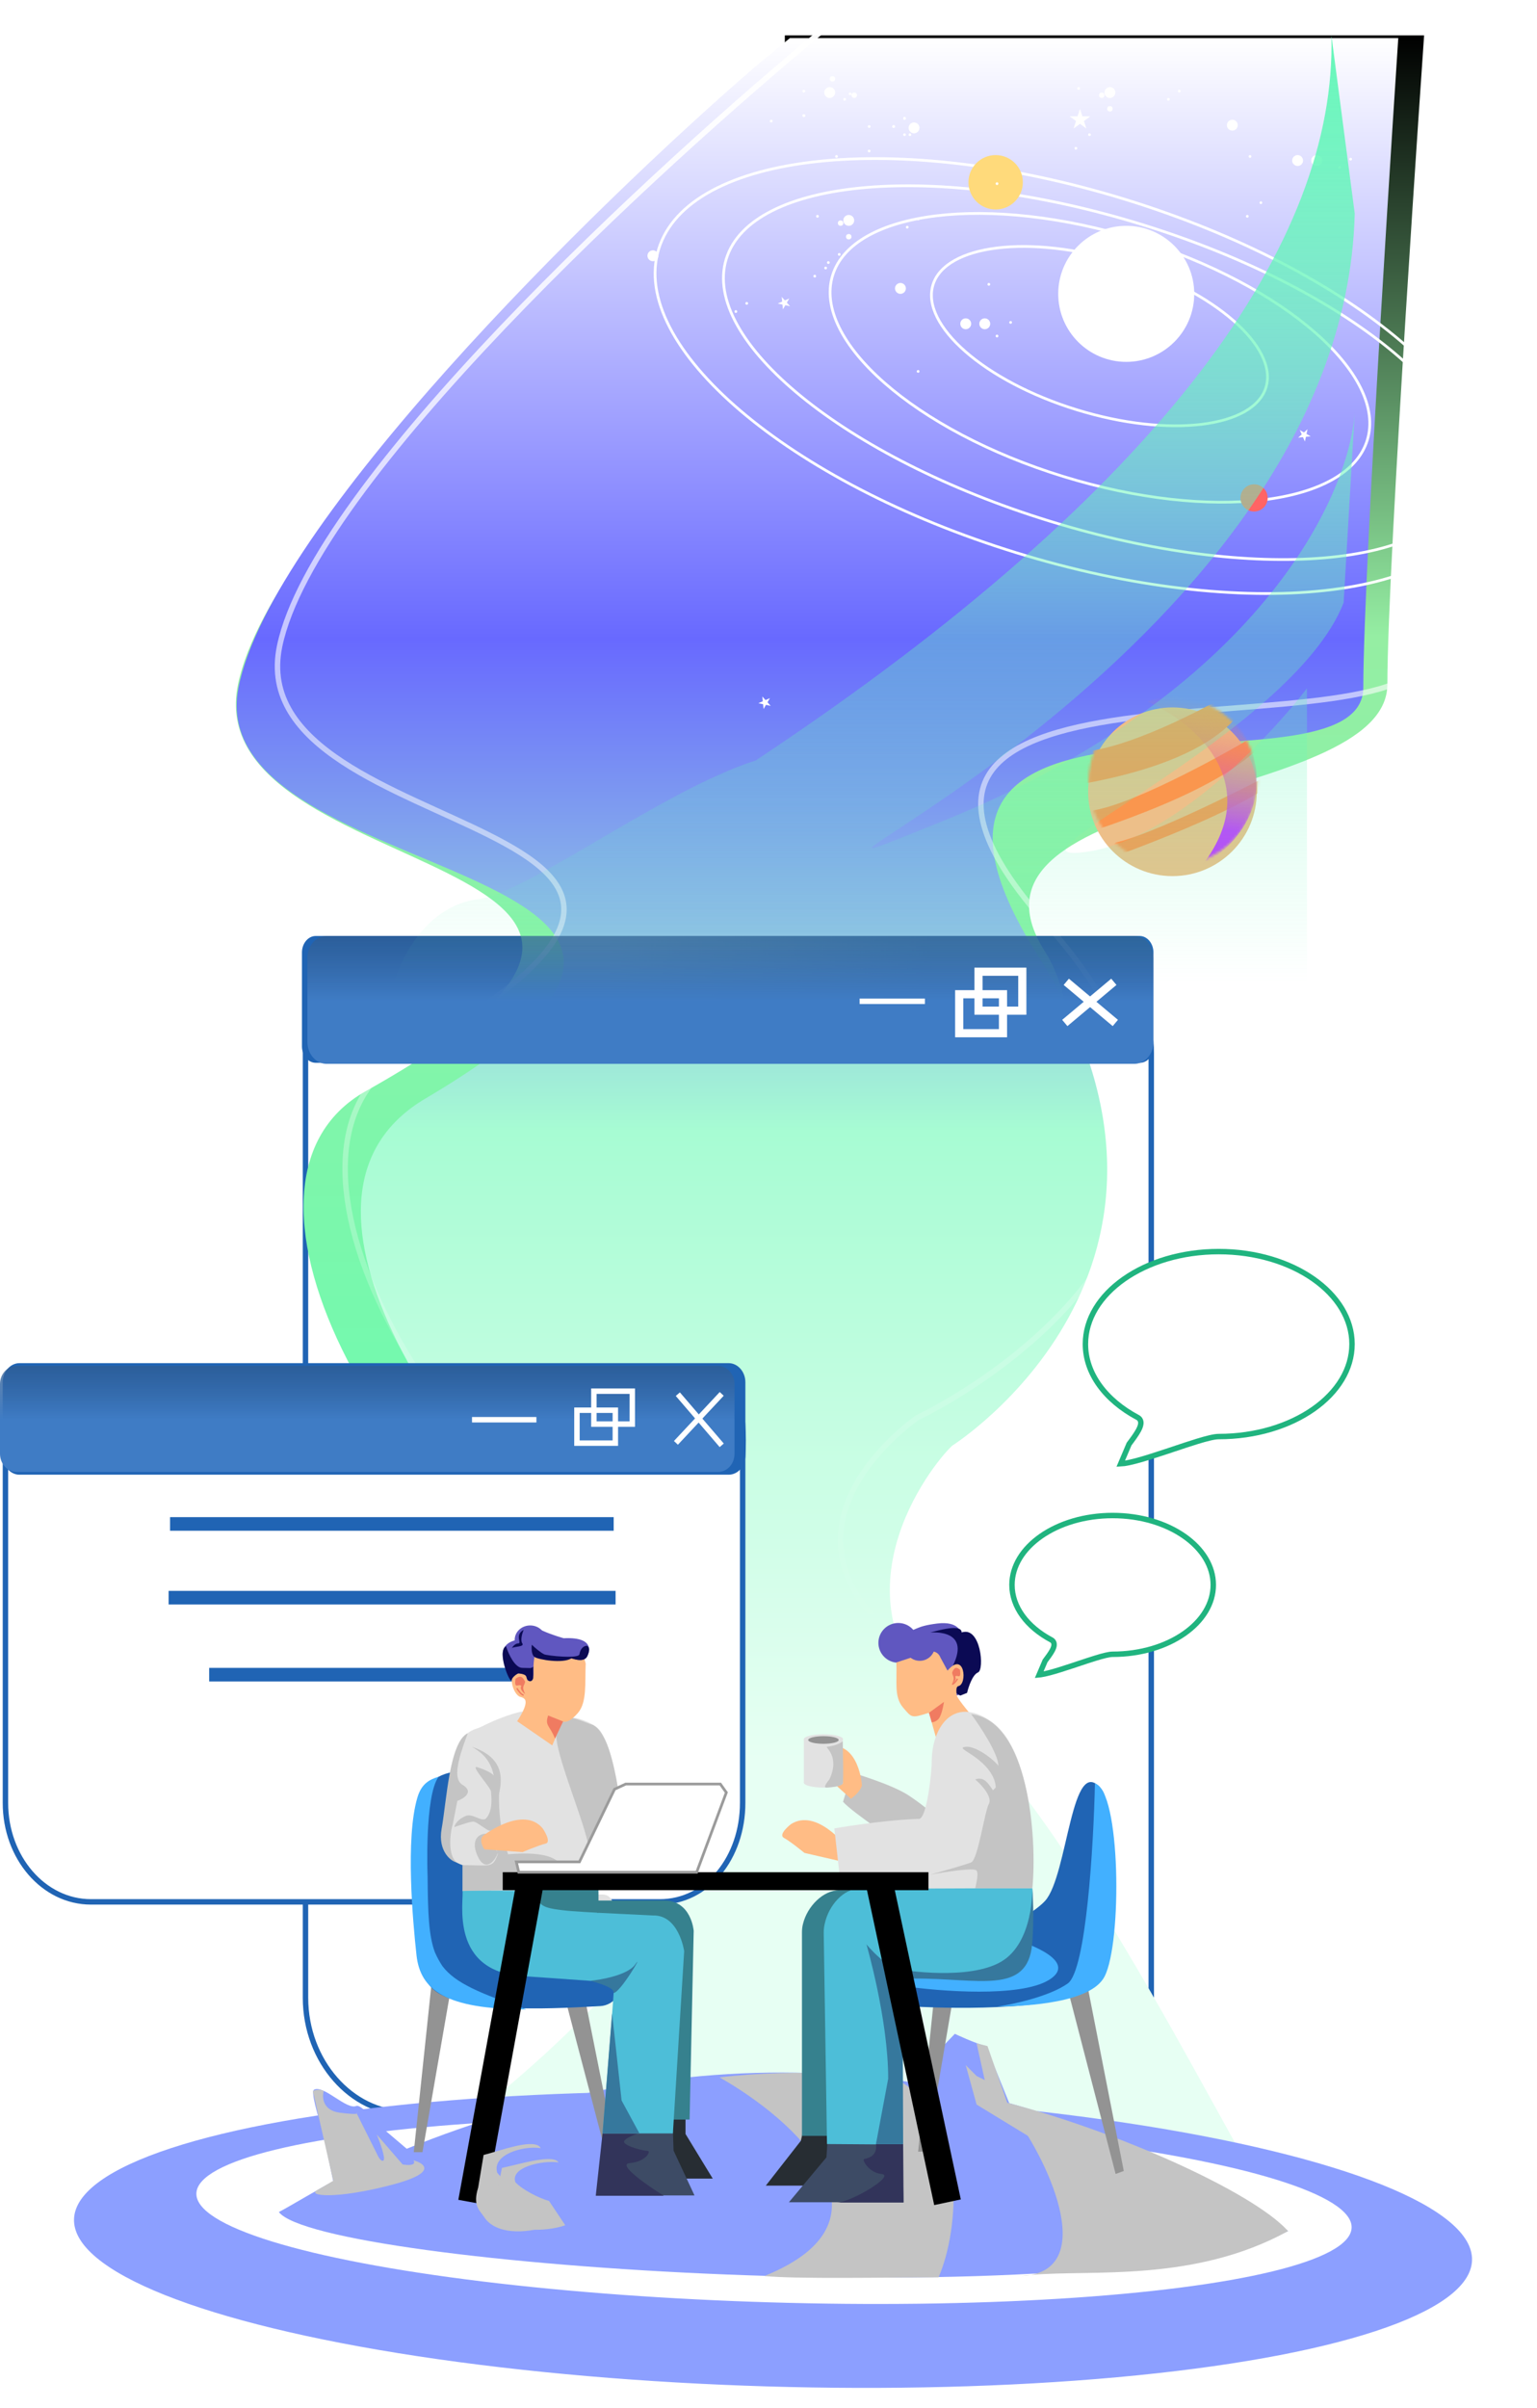 <svg width="565" height="885" viewBox="0 0 565 885" fill="none" xmlns="http://www.w3.org/2000/svg">
<g clip-path="url(#clip0)">
<path d="M387.3 776.6H149.1C129.3 776.6 112.3 757.668 112.3 734.239V385.029C112.3 361.6 129.3 347.668 149.1 347.668H387.4C407.2 347.668 423.2 363.6 423.2 387.029V734.239C423.1 757.549 407.1 776.6 387.3 776.6Z" fill="white" stroke="#2064B4" stroke-width="2" stroke-miterlimit="10"/>
<path d="M394.9 358.436L413.3 380.681" stroke="white" stroke-width="4" stroke-miterlimit="10"/>
<path d="M413.3 358.317L394.1 379.734" stroke="white" stroke-width="4" stroke-miterlimit="10"/>
<path d="M308.6 369.558H335.6" stroke="white" stroke-width="4" stroke-miterlimit="10"/>
<path d="M419.019 390.62H116.077C113.29 390.62 111 387.899 111 384.586V350.035C111 346.722 113.29 344 116.077 344H418.92C421.707 344 423.997 346.722 423.997 350.035V384.468C424.096 387.899 421.807 390.62 419.019 390.62Z" fill="#2064B4"/>
<path d="M87.5 251.5C99.9 191.5 226.667 74.833 288.5 24V13H523.5C523.5 13 510 206.5 510 251.5C510 296.5 346 289.5 384 349.5C422 409.5 322 535 322 535C314 542 264 574.5 314 616C364 657.5 317.829 787.449 333.5 806H183.5C189.5 797.2 328.5 657 236 609C143.5 561 73.5 435.252 134.5 401C293 312 72 326.5 87.5 251.5Z" fill="url(#paint0_linear)"/>
<path d="M87.673 252.649C99.473 192.611 218.204 75.872 277.046 25.007L290.368 14H514C514 14 501.153 207.621 501.153 252.649C501.153 297.677 308.721 235.638 381.249 350.71C453.776 465.781 350.049 531.322 350.049 531.322C342.436 538.326 302.468 588.858 350.049 630.384C397.631 671.91 456.469 797.937 471.381 816.5L121.66 817C127.37 808.195 326.259 690.421 240.408 610.371C154.558 530.322 98.345 438.016 156.394 403.743C307.226 314.687 72.922 327.695 87.673 252.649Z" fill="url(#paint1_linear)"/>
<path d="M102.785 237.5C115.185 177.5 241.952 60.833 303.785 10V-1H538.785C538.785 -1 525.285 192.5 525.285 237.5C525.285 282.5 284.785 228 385 340C485.215 452 337.285 521 337.285 521C337.285 521 279.285 560.5 329.285 602C379.285 643.5 333.115 773.449 348.785 792H198.785C204.785 783.2 343.785 643 251.285 595C158.785 547 88.785 421.252 149.785 387C308.285 298 87.285 312.5 102.785 237.5Z" stroke="url(#paint2_linear)" stroke-width="2"/>
<g filter="url(#filter0_d)">
<circle cx="414" cy="104" r="25" fill="white"/>
</g>
<path d="M545.086 184.863C542.354 193.734 535.565 200.938 525.543 206.354C515.518 211.771 502.29 215.38 486.758 217.059C455.696 220.419 415.521 216.054 373.609 203.146C331.696 190.238 296.026 171.245 272.236 150.993C260.34 140.866 251.434 130.44 246.194 120.322C240.955 110.206 239.396 100.43 242.128 91.56C244.86 82.689 251.649 75.484 261.671 70.069C271.695 64.651 284.924 61.043 300.456 59.363C331.518 56.004 371.692 60.368 413.605 73.276C455.518 86.184 491.187 105.177 514.977 125.43C526.873 135.557 535.779 145.982 541.019 156.101C546.258 166.216 547.818 175.992 545.086 184.863Z" stroke="white"/>
<path d="M502.607 161.776C500.78 167.709 496.337 172.569 489.793 176.262C483.245 179.956 474.62 182.467 464.498 183.7C444.254 186.166 418.118 183.511 390.899 175.129C363.681 166.746 340.58 154.237 325.231 140.809C317.556 134.095 311.837 127.167 308.503 120.43C305.17 113.695 304.231 107.178 306.059 101.244C307.886 95.31 312.329 90.451 318.873 86.758C325.42 83.063 334.046 80.553 344.168 79.32C364.412 76.854 390.548 79.508 417.766 87.891C444.985 96.273 468.086 108.783 483.435 122.21C491.11 128.924 496.828 135.852 500.163 142.59C503.495 149.325 504.434 155.842 502.607 161.776Z" stroke="white"/>
<path d="M538.3 178.744C536.013 186.171 530.098 192.147 521.258 196.571C512.417 200.996 500.69 203.845 486.876 205.028C459.25 207.393 423.383 203.084 385.835 191.52C348.286 179.956 316.209 163.34 294.701 145.843C283.946 137.094 275.854 128.141 271.033 119.508C266.214 110.878 264.686 102.609 266.974 95.182C269.261 87.755 275.176 81.779 284.016 77.355C292.857 72.93 304.584 70.081 318.398 68.898C346.024 66.533 381.89 70.842 419.439 82.406C456.988 93.97 489.064 110.585 510.573 128.083C521.328 136.832 529.42 145.785 534.24 154.418C539.06 163.048 540.587 171.317 538.3 178.744Z" stroke="white"/>
<g filter="url(#filter1_f)">
<circle cx="366" cy="67" r="10" fill="#FFDA7B"/>
</g>
<path d="M465.367 142.388C464.244 146.037 461.509 149.038 457.45 151.328C453.389 153.62 448.027 155.183 441.721 155.951C429.108 157.488 412.81 155.835 395.828 150.605C378.847 145.375 364.443 137.573 354.88 129.207C350.098 125.023 346.544 120.715 344.476 116.535C342.409 112.359 341.837 108.339 342.96 104.69C344.084 101.042 346.819 98.04 350.877 95.75C354.939 93.459 360.3 91.896 366.607 91.127C379.22 89.591 395.518 91.244 412.499 96.474C429.481 101.704 443.885 109.506 453.448 117.872C458.23 122.055 461.783 126.364 463.852 130.544C465.918 134.72 466.491 138.74 465.367 142.388Z" stroke="white"/>
<path d="M280.227 255.981L281.404 257.299L283.022 256.587L282.132 258.114L283.31 259.432L281.582 259.058L280.692 260.585L280.514 258.827L278.787 258.452L280.404 257.74L280.227 255.981Z" fill="white"/>
<g filter="url(#filter2_f)">
<circle cx="461" cy="183" r="5" fill="#FF6464"/>
</g>
<path d="M418.083 390.62H119.012C116.26 390.62 114 387.899 114 384.586V350.035C114 346.722 116.26 344 119.012 344H417.985C420.736 344 422.997 346.722 422.997 350.035V384.468C423.095 387.899 420.835 390.62 418.083 390.62Z" fill="url(#paint3_linear)"/>
<path d="M416.986 391H120.014C116.161 391 113 387.376 113 382.959V352.041C113 347.624 116.161 344 120.014 344H416.986C420.839 344 424 347.624 424 352.041V382.959C424 387.489 420.839 391 416.986 391Z" fill="url(#paint4_linear)" style="mix-blend-mode:lighten"/>
<path d="M368.7 365.417H352.6V379.734H368.7V365.417Z" stroke="white" stroke-width="3" stroke-miterlimit="10"/>
<path d="M375.8 357.134H359.7V371.452H375.8V357.134Z" stroke="white" stroke-width="3" stroke-miterlimit="10"/>
<line x1="316" y1="368" x2="340" y2="368" stroke="white" stroke-width="2"/>
<g filter="url(#filter3_d)">
<path d="M242.578 695H33.422C16.043 695 2 678.747 2 658.634V532.367C2 512.253 16.043 499 33.422 499H138H242.578C259.957 499 275 492 273 532.367C273 532.367 273 638.52 273 658.634C273 678.747 259.957 695 242.578 695Z" fill="white" stroke="#2064B4" stroke-width="2" stroke-miterlimit="10"/>
<path d="M267.843 538H7.157C3.775 538 1 534.839 1 530.986V504.014C1 500.161 3.775 497 7.157 497H267.843C271.225 497 274 500.161 274 504.014V530.986C274 534.937 271.225 538 267.843 538Z" fill="#2064B4"/>
<path d="M263.91 537H6.09C2.745 537 0 533.993 0 530.328V504.672C0 501.007 2.745 498 6.09 498H263.91C267.255 498 270 501.007 270 504.672V530.328C270 534.087 267.255 537 263.91 537Z" fill="url(#paint5_linear)" style="mix-blend-mode:lighten"/>
<path d="M249.171 508.4L265.304 527.2" stroke="white" stroke-width="2" stroke-miterlimit="10"/>
<path d="M265.304 508.3L248.47 526.3" stroke="white" stroke-width="2" stroke-miterlimit="10"/>
<path d="M173.508 517.8H197.18" stroke="white" stroke-width="2" stroke-miterlimit="10"/>
<path d="M232.426 507.3H218.31V519.4H232.426V507.3Z" stroke="white" stroke-width="2" stroke-miterlimit="10"/>
<path d="M226.201 514.3H212.085V526.4H226.201V514.3Z" stroke="white" stroke-width="2" stroke-miterlimit="10"/>
<path d="M62.512 556.1H225.587" stroke="#2064B4" stroke-width="5" stroke-miterlimit="10"/>
<path d="M61.986 583.2H226.289" stroke="#2064B4" stroke-width="5" stroke-miterlimit="10"/>
<path d="M76.891 611.5H201.827" stroke="#2064B4" stroke-width="5" stroke-miterlimit="10"/>
</g>
<ellipse rx="256.949" ry="53.965" transform="matrix(1 0.03 -0.043 0.999 284.164 823.169)" fill="#8C9FFF"/>
<ellipse rx="212.33" ry="33.785" transform="matrix(1 0.03 -0.043 0.999 284.521 812.434)" fill="white"/>
<path d="M473.5 820C401.5 852 117.788 832.838 102.5 813C106.448 810.947 118.59 803.636 122.5 801.741L118.966 784.705C116.563 776.632 114.179 768.609 115.5 768C119.185 766.302 127.351 775.563 131 774C132.356 773.419 136.403 777.739 140.413 782.005L149.5 789.733C174.643 779.553 198.876 772.529 222 768.062C227.85 766.932 233.629 765.966 239.333 765.153C245.476 764.278 251.533 763.581 257.5 763.051C285.058 760.602 310.691 761.701 334 765.153L351 747.5C351 747.5 358.422 751.039 362.5 752L371 772.983C411.493 784.238 455.815 804.83 473.5 820Z" fill="#8C9FFF"/>
<path d="M119 768.5C118.333 770.833 118.6 775.7 125 776.5C129.267 777.033 130.807 777.004 131.163 776.826L131 776.5C131.222 776.611 131.341 776.737 131.163 776.826L138.5 791.5C139 792.667 140.2 794.8 141 794C141.8 793.2 139.667 787.333 138.5 784.5L148 795.5C149.833 795.833 153.2 796 152 794C156.333 795.167 160.8 798.6 144 803C123 808.5 113 807 116.5 805C119.3 803.4 121.667 802 122.5 801.5L115 768.5C115.833 768.167 117.8 767.7 119 768.5Z" fill="#C4C4C4"/>
<path d="M362 764.5L359 751L363 752L370.5 773.5L379.5 786L359 773.5L355 759L359 763L362 764.5Z" fill="#C4C4C4"/>
<path d="M378.952 836.113C403.752 831.47 383.542 789.598 369 772.5C409.8 782.9 460.5 805.5 473.5 820C438.848 838.987 401.343 834.09 378.952 836.113C377.886 836.312 376.736 836.443 375.5 836.5C376.606 836.348 377.757 836.221 378.952 836.113Z" fill="#C4C4C4"/>
<path d="M281 836.5C332.6 815.7 292 779 264.5 763.5C295.3 759.9 321.667 763 331 765C355.8 779.8 352.667 819.5 345 837C326 837 291.833 837.667 281 836.5Z" fill="#C4C4C4"/>
<path d="M158.5 730.3L152.1 791H155.3L165.6 731.7L158.5 730.3Z" fill="#939393"/>
<path d="M207.2 732.4L224.7 799L227.7 797.9L214.4 731.4L207.2 732.4Z" fill="#939393"/>
<path d="M156.6 656.4C155.4 657.6 154.3 659.7 154 661.3C152.5 671.6 148.7 719.4 158.4 730.3C168 741.1 209.9 737.8 220.7 737.3C223.1 737.2 225.9 735.7 226.9 733.5C227.6 732.1 228 726.8 226.9 724.7C224.2 719.5 169.5 723.7 173.2 711.3C193.2 644.6 166.6 646.3 156.6 656.4Z" fill="#2064B4"/>
<path d="M193.5 738.5C164 738.5 154.518 731.47 153.109 718.63C151.752 706.265 148.963 675.62 153.448 660.609C154.925 655.668 157.722 654.06 161.251 653C156 660 157.18 689.619 157.18 689.619C157.305 702.851 157.551 711.373 159.883 717.56C160.633 719.262 161.531 720.943 162.602 722.568C167.342 728.868 176.332 732.594 193.5 738.5Z" fill="#42B0FF"/>
<path d="M219.6 735.7L183.5 733.5C179.1 733.5 171 727.9 171 723.5C171 719.1 172.4 719.7 176.8 719.7H219.5C223.9 719.7 227.5 723.3 227.5 727.7C227.6 732.1 224 735.7 219.6 735.7Z" fill="#2064B4"/>
<path d="M343.9 729L337.5 790.8H340.7L351 730.4L343.9 729Z" fill="#939393"/>
<path d="M392.5 731.1L410.1 799L413.1 797.9L399.8 730.1L392.5 731.1Z" fill="#939393"/>
<path d="M404.9 657.6C405.6 658.5 406.1 659.6 406.2 660.8C407.6 670.2 414 717.6 404 728.7C394.2 739.5 349.4 738.1 338.4 737.6C336 737.5 333.7 736.1 332.7 733.9C332 732.5 331.8 730.7 332.9 728.7C335.7 723.5 375.4 708.3 384.2 698.6C392.6 689.2 393.8 643.6 404.9 657.6Z" fill="#2064B4"/>
<path d="M385.502 727.745C396.141 721.313 379.994 714.642 370.59 712.111C327.388 710.681 327.065 723.427 332.304 729.979C345.604 731.914 374.862 734.178 385.502 727.745Z" fill="#42B0FF"/>
<path d="M227 658L230.5 656L225.5 658L212.5 684.5H189.5L190.5 688.5H214V686.5L227 658Z" fill="#9B9B9B"/>
<path d="M392.5 729C399.3 724.2 402 678 402.5 655.5C412 658 412.548 714 406 726.5C401 736.045 377.833 737.333 366.5 737.5C372.333 736.667 385.7 733.8 392.5 729Z" fill="#42B0FF"/>
<path d="M330.2 611.1C334.232 611.1 337.5 607.832 337.5 603.8C337.5 599.768 334.232 596.5 330.2 596.5C326.168 596.5 322.9 599.768 322.9 603.8C322.9 607.832 326.168 611.1 330.2 611.1Z" fill="#6057C0"/>
<path d="M353.2 600.1C353.2 600.1 352.5 595.7 344.5 596.7C336.5 597.7 337.3 599 330.1 601.1C326.2 602.3 322.8 612.4 343.6 609.2C343.6 609.2 346.8 616.7 348.6 616.4C350.4 616.1 350.2 623.6 350.2 623.6L354.6 622.2C354.6 622.2 355.3 616.7 358.2 615C361.1 613.3 360.1 597.4 353.2 600.1Z" fill="#6057C0"/>
<path d="M349.5 613.688C358 598.5 342.5 600 342 600C351.5 597.312 353.5 598.333 353.5 600C360.5 597.5 362 613.688 359.5 614.688C357.5 615.488 356 620.021 355.5 622.188L353 623.188C351.167 622.355 346.656 618.77 349.5 613.688Z" fill="#0B0A54"/>
<path d="M335 609.2L329.5 611C329.8 618.3 328.6 623.5 331.9 627.5C335.3 631.5 335 631.5 341.5 629.5L344.6 640.5L357.4 630.8C357.4 630.8 352.7 625.3 351.8 623.4C351.8 623.4 351 620 352.3 619.7C355.7 619 354.6 606.6 348.3 614L345.7 609.2C343.9 604.6 337.3 608.1 335 609.2Z" fill="#FFBC85"/>
<path d="M347 625.5L341.5 629.5L342.5 633C342.5 633 344.5 633 345.5 631C346.5 629 347 625.5 347 625.5Z" fill="#F07B61"/>
<path d="M338.1 610.4C341.193 610.4 343.7 607.893 343.7 604.8C343.7 601.707 341.193 599.2 338.1 599.2C335.007 599.2 332.5 601.707 332.5 604.8C332.5 607.893 335.007 610.4 338.1 610.4Z" fill="#6057C0"/>
<path d="M352.897 613.706C351.579 612.565 350.837 612.755 350.013 614.657C350.013 616.084 351.249 616.084 350.013 618.938C349.829 619.363 351.661 617.511 351.249 616.56C350.919 615.799 351.661 615.926 352.485 616.084C353.309 616.084 352.897 614.023 352.897 613.706Z" fill="#F07B61"/>
<path d="M352 617C351.6 617.667 350.64 619 350 619" stroke="#F07B61" stroke-width="0.5"/>
<path d="M309.9 662.2L313.2 651.5C313.2 651.5 327.6 655.7 333.9 659.8C340.2 663.9 345.9 669.2 345.9 669.2L331.8 678.4C331.8 678.4 313.2 666.1 309.9 662.2Z" fill="#C4C4C4"/>
<path d="M316.8 656.4C317 655.9 315.6 640.6 305.3 641.8C305.3 641.8 299.5 643 300.6 645.1C301.7 647.1 303.5 652.7 303.5 652.7L312.8 661.1C312.8 661.1 315.9 659 316.8 656.4Z" fill="#FFBC85"/>
<path d="M309.8 639.2H295.5V655.2H309.8V639.2Z" fill="#E2E2E2"/>
<path d="M311.5 679.1C311.1 678.6 300.2 664.5 290.8 670.4C290.8 670.4 285.8 674.2 288.2 675.5C290.6 676.8 295.7 681 295.7 681L310 684.3C309.9 684.3 313.7 681.5 311.5 679.1Z" fill="#FFBC85"/>
<path d="M379.3 694.9H355.65H332C333.8 693.9 334.7 692.5 337.5 690.3C326.8 689.3 308.6 688.9 308.6 688.9L306.7 672C306.7 672 323.5 669 337.5 668.5C340.8 669.5 342.6 649.8 342.5 647.5C342.5 635.1 350.2 623.1 364.1 632.5C383 645.4 379.3 694.9 379.3 694.9Z" fill="#E2E2E2"/>
<path d="M302.7 641C306.676 641 309.9 640.194 309.9 639.2C309.9 638.206 306.676 637.4 302.7 637.4C298.724 637.4 295.5 638.206 295.5 639.2C295.5 640.194 298.724 641 302.7 641Z" fill="#E2E2E2"/>
<path d="M302.7 640.9C305.793 640.9 308.3 640.273 308.3 639.5C308.3 638.727 305.793 638.1 302.7 638.1C299.607 638.1 297.1 638.727 297.1 639.5C297.1 640.273 299.607 640.9 302.7 640.9Z" fill="#939393"/>
<path d="M302.7 657C306.676 657 309.9 656.194 309.9 655.2C309.9 654.206 306.676 653.4 302.7 653.4C298.724 653.4 295.5 654.206 295.5 655.2C295.5 656.194 298.724 657 302.7 657Z" fill="#E2E2E2"/>
<path d="M323 771.7L330.9 803.3H281.5L294.4 786.8L297.2 774.3L323 771.7Z" fill="#272D33"/>
<path d="M331.5 777.8L332.1 809.4H290L303.8 792.9L304.6 780.5L331.5 777.8Z" fill="#3D4B65"/>
<path d="M376.8 714C375 732.1 338.8 725.7 326.2 724.8C322.3 724.5 319.1 728.1 319.7 732.1L327.5 785H294.8V710.3C294.8 709.2 294.9 708.1 295.2 707C296.8 700.6 302.6 694.7 308.6 694.7L360.6 694.2L376.7 694.7C376.8 695.1 377.7 704.7 376.8 714Z" fill="#36818E"/>
<path d="M379.2 714.2C377.5 733 359.1 726.6 336 726.8C332.3 726.8 329.9 728.2 331.6 732.3V788.2L304 788L302.8 710.4C302.8 709.2 302.9 708.1 303.2 706.9C304.7 700.2 310.1 694.2 315.7 694.2L364 694H379.5C379.5 694.4 380.1 704.6 379.2 714.2Z" fill="#4DBED8"/>
<path d="M317.654 793.5C322.454 792.7 322.167 789.167 322 788H332L332.154 809.5H307.654C312.654 809.5 329.5 799.5 324 799C319.6 798.6 316.82 794 317.654 793.5Z" fill="#32345A"/>
<path d="M379.4 714.6C377.7 733.4 359.3 727 336.2 727.2C332.5 727.2 330.1 728.6 331.8 732.7L332 788H322L326.5 764C326.5 742 318.5 714.6 318.5 714.6C318.5 714.6 326.2 724 331.8 724C331.8 724 356 728 368 721C380 714 379.5 694 379.5 694C379.5 694.4 380.3 705 379.4 714.6Z" fill="#36789D"/>
<path d="M367 649C367 644.6 360.333 634.5 357 630C378 632.5 381.333 674.833 379.5 694H358.5C358.833 692.333 359.8 688.7 359 687.5C358.2 686.3 347.333 688 342 689C346.167 687.833 355 685.3 357 684.5C359.5 683.5 362 665.5 363.5 663C364.7 661 362 657 358.5 654C361.7 652.8 363.333 655.5 365 658L366 657C366 657.667 366.252 655.504 365 653C361 645 350.5 642.5 355 642C358.6 641.6 365.167 646.5 367 649Z" fill="#C4C4C4"/>
<path d="M304 642C307.925 641.611 309.783 640 309.783 640C309.783 640 310.176 654.766 309.783 655.543C309.242 656.614 305.695 656.838 303.896 657C302.097 657.162 304.877 654 304.877 654C308.972 645.414 303.019 642 304 642Z" fill="#C4C4C4"/>
<path d="M171.1 681.6C169.8 693.3 168.3 728.9 199.8 724.3C200 724.3 200.1 724.3 200.3 724.3H216.2C217.4 724.3 210.7 723.7 211.4 722.6L224.7 702.9C226.5 700.2 224.8 696.4 221.7 696.3C219.6 696.2 217.2 696.9 217.2 694.7L209.7 682C209.7 679.7 216.3 678 214.2 678H174.9C172.9 678 171.3 679.5 171.1 681.6Z" fill="#E2E2E2"/>
<path d="M202.337 700.792C194.813 707.087 195.315 720.639 218.186 724.359H232.33C232.33 724.359 236.142 728.073 235.841 733.51C235.54 738.947 238 779 238 779H253.5L255 709.663C255 709.663 254.198 698.312 243.865 698.502H208.656C206.249 698.598 204.042 699.361 202.337 700.792Z" fill="#36818E"/>
<path d="M229 779L222.7 800.7H262L252 784.3V779H229Z" fill="#272D33"/>
<path d="M222.8 775.3L219.4 806.9H255.3L247.6 790.4L247.1 775L222.8 775.3Z" fill="#3D4B65"/>
<path d="M229.5 787.5C228.7 786.3 232.833 784.667 235 784H221.5L219 807H244C237.833 803.167 226.7 795.4 231.5 795C237.5 794.5 239.5 790.5 238 790.5C236.5 790.5 230.5 789 229.5 787.5Z" fill="#32345A"/>
<path d="M193.9 726.4L222.3 728.4C222.3 728.4 225.8 726.1 225.6 732C225.3 737.9 221.5 784.1 221.5 784.1H247.355L251.5 717.1C251.5 717.1 249.6 703.7 240 704L219.5 702.993V694.973L170 694.8C170.7 698.2 164.6 725.6 193.9 726.4Z" fill="#4DBED8"/>
<path d="M198.033 697.328C198.543 693.546 200.076 694.019 200.076 694.019H220V703C220 703 210.293 702.527 206.717 702.055C203.141 701.582 197.522 701.109 198.033 697.328Z" fill="#36818E"/>
<path d="M192 629.1C192.6 628.8 186.1 630 177 634.6C175.287 635.474 172.857 635.64 171 638C167.544 642.392 164.756 652.095 163 672C162.2 681.1 162.9 687.5 188.8 688C214.7 688.6 226.5 688 226.5 688C226.5 688 230.3 649.7 220.6 636.1C218.8 633.6 213.4 631.6 210.9 631.3C194.5 629.2 192 629.1 192 629.1Z" fill="#E2E2E2"/>
<path d="M204.5 638C204.304 627 213 632.5 218 634C226 638 229 667 229.5 681H216C218.8 678.6 204.667 647.333 204.5 638Z" fill="#C4C4C4"/>
<path d="M204.5 694.5C204.5 694.5 187 694.5 170 695V685.5C180.5 685.5 181 686.7 183 681.5L180.5 673C179.333 669 181.5 665 183.5 657.5C183.216 662.689 183.61 670.164 185.367 677C185.764 678.544 186.773 681.5 186.773 681.5C216.5 679 204.5 694.5 204.5 694.5Z" fill="#C4C4C4"/>
<path d="M213.5 605L215.3 611.4C215 618.5 215.8 625.6 212.5 629.5C209.1 633.4 207.6 632.8 206.7 632.8L203 641.5L190.1 632.6C190.1 632.6 194.2 626.7 193 624.7C193 624.7 192.7 624 191.4 623.7C188 623 184.7 610.2 195.6 616.3L195.3 606.2L213.5 605Z" fill="#FFBC85"/>
<path d="M201.5 630.5L207 632.692L204 639C202.246 634.246 200.135 634.337 201.5 630.5Z" fill="#F07B61"/>
<path d="M189.5 617C191.1 615.8 192 616 193 618C193 619.5 191.5 619.5 193 622.5C193.224 622.947 191 621 191.5 620C191.9 619.2 191 619.333 190 619.5C189 619.5 189.5 617.333 189.5 617Z" fill="#F07B61"/>
<path d="M190 620.5C190.5 621.333 191.7 623 192.5 623" stroke="#F07B61" stroke-width="0.5"/>
<path d="M196.5 608.8C196.5 608.8 206.6 611.3 210.3 609.4C210.3 609.4 214.7 611.5 216 608.4C216 608.4 219.8 601.5 207.2 602.1C207.2 602.1 202.9 600.9 199.6 599.4C196.3 597.8 192.1 600.9 192.5 602.5C192.5 602.5 179.5 601.9 187.3 615.3L188.2 616.5C188.2 616.5 189.7 614.8 191.5 615C191.5 615 193.7 614.8 193.9 617.6C193.9 617.6 196.2 618.4 196.1 614.7C196 611 196.5 608.8 196.5 608.8Z" fill="#6057C0"/>
<path d="M194.9 608C198.048 608 200.6 605.627 200.6 602.7C200.6 599.773 198.048 597.4 194.9 597.4C191.752 597.4 189.2 599.773 189.2 602.7C189.2 605.627 191.752 608 194.9 608Z" fill="#6057C0"/>
<path d="M196.5 609C195.3 608.2 195.333 605.5 195.5 604.5C196.5 605.5 198.658 607.329 200 608C201 608.5 212.704 609.778 213 608C213.5 605 215.647 604.646 216 605C216.5 605.5 217 606 216 608.5C215 611 211.667 610 210 609.5C207 611.5 198 610 196.5 609Z" fill="#0B0A54"/>
<path d="M175.5 682C172.7 675.6 176.667 673.667 179 674L183 681C182 684 178.3 688.4 175.5 682Z" fill="#C4C4C4"/>
<path d="M178.1 674.3C178.6 674 192.5 663.6 199.5 672C199.5 672 203 677.1 200.5 677.6C198 678.2 192.1 680.7 192.1 680.7L178.1 679.7C178.1 679.8 175.4 676 178.1 674.3Z" fill="#FFBC85"/>
<path d="M192.5 599C192 600.167 191.2 602.8 192 604C192.897 605.346 188.963 605.082 188.146 605.736C188.089 605.831 188.04 605.92 188 606C188 605.897 188.053 605.811 188.146 605.736C188.568 605.034 189.443 604 190.5 604C192 604 189 601 192.5 599Z" fill="#0B0A54"/>
<path d="M192.024 613C189.34 613 187 608.167 186 605C182.5 607 187.524 619 188.024 617.5C188.424 616.3 189.857 615.333 190.524 615C194.5 615.5 193.024 616.5 194.024 617.5C195.024 618.5 196.024 617.5 196.024 616.5C196.024 615.7 196 614.5 196 612.5C195.5 613.333 194.5 613 192.024 613Z" fill="#0B0A54"/>
<path d="M169.961 655.941C165.526 653.344 170.113 642.231 171.961 637C165.185 640.247 164.185 661.894 162.337 672.176C160.859 680.402 165.947 684.32 168 684.5C164.551 682.335 165.391 673.8 166.417 670.553L168.113 661.894C170.577 660.992 174.395 658.539 169.961 655.941Z" fill="#C4C4C4"/>
<path d="M181.5 652.5C180.121 646 176.167 643.667 173.5 642C192.5 648.5 180 664 180.5 672.5C180.606 674.3 175.5 669.5 174 669.5C172.735 669.5 170.167 670.5 167 671.5C167.167 670.667 168.2 668.7 171 667.5C173.8 666.3 176.5 669.5 178.5 668.5C181.5 665.5 180.5 659.7 180.5 658.5C180.5 657 172.5 648.5 175.5 649.5C177.9 650.3 180.333 651.333 181.5 652.5Z" fill="#C4C4C4"/>
<path d="M233.5 722C230.7 726 220.667 727.667 217 728C222.5 729.5 226 731 225.5 732.5C228 732.5 237 717 233.5 722Z" fill="#36789D"/>
<path d="M228.5 772L225 740L221.5 784H235L228.5 772Z" fill="#36789D"/>
<path d="M341.3 688.1H184.8V694.7H341.3V688.1Z" fill="black"/>
<path d="M322.9 690.4L348.3 809.4" stroke="black" stroke-width="10" stroke-miterlimit="10"/>
<path d="M195.2 690.2L173.4 809.4" stroke="black" stroke-width="10" stroke-miterlimit="10"/>
<path d="M230 655.7H264.8L267 658.8L256.1 688.1H190.7L189.8 684.3H213L225.9 657.6L230 655.7Z" fill="white" stroke="#9B9B9B" stroke-miterlimit="10"/>
<path d="M381.991 615.552L384.168 610.445C385.148 609.149 386.154 607.792 386.781 606.635C387.126 605.998 387.422 605.308 387.477 604.655C387.505 604.314 387.472 603.933 387.299 603.568C387.121 603.19 386.828 602.904 386.469 602.713C377.552 597.978 372 590.612 372 582.5C372 575.6 376.009 569.249 382.702 564.582C389.391 559.917 398.686 557 409 557C419.314 557 428.609 559.917 435.298 564.582C441.991 569.249 446 575.6 446 582.5C446 589.4 441.991 595.751 435.298 600.418C428.609 605.083 419.314 608 409 608C408.308 608 407.404 608.157 406.403 608.391C405.383 608.629 404.193 608.966 402.899 609.36C400.889 609.973 398.591 610.739 396.253 611.519C395.585 611.741 394.913 611.965 394.244 612.187C391.219 613.189 388.239 614.149 385.769 614.795C384.533 615.118 383.447 615.356 382.56 615.483C382.354 615.513 382.165 615.536 381.991 615.552Z" fill="white" stroke="#20B47F" stroke-width="2"/>
<path d="M413.255 537.861C412.762 537.932 412.333 537.974 411.967 537.991L415.051 530.728C416.35 529.004 417.67 527.219 418.488 525.706C418.937 524.875 419.299 524.011 419.365 523.219C419.399 522.808 419.358 522.366 419.161 521.948C418.959 521.518 418.626 521.189 418.207 520.965C406.412 514.68 399 504.863 399 493.991C399 484.745 404.354 476.271 413.218 470.068C422.079 463.867 434.373 460 448 460C461.627 460 473.921 463.867 482.782 470.068C491.646 476.271 497 484.745 497 493.991C497 503.238 491.646 511.712 482.782 517.915C473.921 524.116 461.627 527.983 448 527.983C447.127 527.983 445.967 528.182 444.654 528.491C443.322 528.803 441.763 529.245 440.064 529.765C437.423 530.573 434.406 531.583 431.329 532.612C430.449 532.906 429.565 533.202 428.683 533.495C424.703 534.819 420.773 536.09 417.512 536.945C415.881 537.373 414.439 537.691 413.255 537.861Z" fill="white" stroke="#20B47F" stroke-width="2"/>
<line x1="391.419" y1="375.979" x2="409.448" y2="360.851" stroke="white" stroke-width="3"/>
<line x1="391.964" y1="360.851" x2="409.994" y2="375.979" stroke="white" stroke-width="3"/>
<circle cx="305" cy="34" r="2" fill="white"/>
<circle cx="331" cy="106" r="2" fill="white"/>
<circle cx="355" cy="119" r="2" fill="white"/>
<circle cx="453" cy="46" r="2" fill="white"/>
<circle cx="477" cy="59" r="2" fill="white"/>
<circle r="0.5" transform="matrix(-1 0 0 1 295.5 42.5)" fill="white"/>
<circle r="0.5" transform="matrix(-1 0 0 1 319.5 55.5)" fill="white"/>
<circle r="0.5" transform="matrix(-1 0 0 1 312.5 34.5)" fill="white"/>
<circle r="0.5" transform="matrix(-1 0 0 1 336.5 47.5)" fill="white"/>
<circle r="0.5" transform="matrix(-1 0 0 1 310.5 36.5)" fill="white"/>
<circle r="0.5" transform="matrix(-1 0 0 1 334.5 49.5)" fill="white"/>
<circle r="0.5" transform="matrix(-1 0 0 1 295.5 33.5)" fill="white"/>
<circle r="0.5" transform="matrix(-1 0 0 1 319.5 46.5)" fill="white"/>
<circle r="0.5" transform="matrix(-1 0 0 1 283.5 44.5)" fill="white"/>
<circle r="0.5" transform="matrix(-1 0 0 1 307.5 57.5)" fill="white"/>
<circle r="0.5" transform="matrix(-1 0 0 1 332.5 43.5)" fill="white"/>
<circle r="0.5" transform="matrix(-1 0 0 1 332.5 49.5)" fill="white"/>
<circle r="0.5" transform="matrix(-1 0 0 1 328.5 46.5)" fill="white"/>
<circle r="1" transform="matrix(-1 0 0 1 306 29)" fill="white"/>
<circle r="1" transform="matrix(-1 0 0 1 314 35)" fill="white"/>
<circle r="1" transform="matrix(-1 0 0 1 405 35)" fill="white"/>
<circle r="1" transform="matrix(-1 0 0 1 309 82)" fill="white"/>
<circle r="1" transform="matrix(-1 0 0 1 408 40)" fill="white"/>
<circle r="1" transform="matrix(-1 0 0 1 312 87)" fill="white"/>
<circle cx="336" cy="47" r="2" fill="white"/>
<circle cx="362" cy="119" r="2" fill="white"/>
<circle cx="484" cy="59" r="2" fill="white"/>
<circle cx="240" cy="94" r="2" fill="white"/>
<circle cx="408" cy="34" r="2" fill="white"/>
<circle cx="312" cy="81" r="2" fill="white"/>
<circle r="0.5" transform="matrix(-1 0 0 1 396.5 32.5)" fill="white"/>
<circle r="0.5" transform="matrix(-1 0 0 1 459.5 57.5)" fill="white"/>
<circle r="0.5" transform="matrix(-1 0 0 1 300.5 79.5)" fill="white"/>
<circle r="0.5" transform="matrix(-1 0 0 1 363.5 104.5)" fill="white"/>
<circle r="0.5" transform="matrix(-1 0 0 1 433.5 33.5)" fill="white"/>
<circle r="0.5" transform="matrix(-1 0 0 1 496.5 58.5)" fill="white"/>
<circle r="0.5" transform="matrix(-1 0 0 1 337.5 80.5)" fill="white"/>
<circle r="0.5" transform="matrix(-1 0 0 1 308.5 93.5)" fill="white"/>
<circle r="0.5" transform="matrix(-1 0 0 1 303.5 98.5)" fill="white"/>
<circle r="0.5" transform="matrix(-1 0 0 1 274.5 111.5)" fill="white"/>
<circle r="0.5" transform="matrix(-1 0 0 1 400.5 105.5)" fill="white"/>
<circle r="0.5" transform="matrix(-1 0 0 1 371.5 118.5)" fill="white"/>
<circle r="0.5" transform="matrix(-1 0 0 1 366.5 123.5)" fill="white"/>
<circle r="0.5" transform="matrix(-1 0 0 1 337.5 136.5)" fill="white"/>
<circle r="0.5" transform="matrix(-1 0 0 1 429.5 36.5)" fill="white"/>
<circle r="0.5" transform="matrix(-1 0 0 1 400.5 49.5)" fill="white"/>
<circle r="0.5" transform="matrix(-1 0 0 1 395.5 54.5)" fill="white"/>
<circle r="0.5" transform="matrix(-1 0 0 1 366.5 67.5)" fill="white"/>
<circle r="0.5" transform="matrix(-1 0 0 1 492.5 61.5)" fill="white"/>
<circle r="0.5" transform="matrix(-1 0 0 1 463.5 74.5)" fill="white"/>
<circle r="0.5" transform="matrix(-1 0 0 1 458.5 79.5)" fill="white"/>
<circle r="0.5" transform="matrix(-1 0 0 1 429.5 92.5)" fill="white"/>
<circle r="0.5" transform="matrix(-1 0 0 1 333.5 83.5)" fill="white"/>
<circle r="0.5" transform="matrix(-1 0 0 1 304.5 96.5)" fill="white"/>
<circle r="0.5" transform="matrix(-1 0 0 1 299.5 101.5)" fill="white"/>
<circle r="0.5" transform="matrix(-1 0 0 1 270.5 114.5)" fill="white"/>
<path d="M397 40L397.898 42.764H400.804L398.453 44.472L399.351 47.236L397 45.528L394.649 47.236L395.547 44.472L393.196 42.764H396.102L397 40Z" fill="white"/>
<path d="M480.643 157.752L480.275 159.481L481.806 160.365L480.048 160.55L479.681 162.279L478.962 160.664L477.204 160.849L478.517 159.666L477.798 158.051L479.329 158.935L480.643 157.752Z" fill="white"/>
<path d="M287.343 109.097L288.52 110.415L290.138 109.703L289.248 111.23L290.426 112.548L288.698 112.174L287.809 113.701L287.631 111.943L285.903 111.568L287.521 110.856L287.343 109.097Z" fill="white"/>
<g filter="url(#filter4_d)">
<circle cx="431" cy="287" r="31" fill="#EDBF89"/>
</g>
<mask id="mask0" mask-type="alpha" maskUnits="userSpaceOnUse" x="392" y="248" width="78" height="78">
<circle cx="431.163" cy="287.163" r="31" transform="rotate(-17.123 431.163 287.163)" fill="#85C2A9"/>
</mask>
<g mask="url(#mask0)">
<path d="M392.193 276.149C407.192 278.643 439.266 262.518 453.428 254.144L459.568 255.391C448.43 283.055 392.252 289.034 380.888 290.69C380.19 291.114 379.561 291.306 379.038 291.188C378.542 291.077 379.248 290.928 380.888 290.69C384.385 288.561 389.63 280.572 392.193 276.149Z" fill="#FA964E"/>
<path d="M401.012 297.969C415.092 296.19 446.502 279.199 460.447 270.926L466.196 270.337C453.951 289.795 400.287 305.874 389.404 309.401C388.716 309.816 388.108 310.072 387.618 310.116C387.154 310.157 387.834 309.909 389.404 309.401C392.851 307.321 398.312 301.253 401.012 297.969Z" fill="#FA964E"/>
<path d="M410.076 309.668C423.614 306.611 455.5 290.741 469.75 283.188L475.261 282.035C461.17 297.141 408.368 315.255 397.626 319.113C396.922 319.491 396.314 319.748 395.846 319.841C395.402 319.93 396.076 319.67 397.626 319.113C401.154 317.222 407.1 312.299 410.076 309.668Z" fill="#FA964E"/>
<path d="M442.133 317.758C465.377 287.159 438.305 265.086 421.864 257.874C427.396 254.509 454.988 253.116 461.085 279.164C465.963 300.002 450.483 313.576 442.133 317.758Z" fill="url(#paint6_linear)"/>
</g>
<path d="M182.771 798.518C185.438 802.018 191.671 805.818 195.271 807.018L201.271 818.018C196.771 820.185 182.571 822.518 177.771 814.518C176.104 812.185 173.771 810.418 175.771 804.018L177.771 792.018C179.143 791.675 180.882 791.149 182.771 790.589C183.974 790.233 185.237 789.863 186.507 789.518C188.485 788.981 190.476 788.504 192.271 788.234C195.426 787.759 197.973 787.923 198.771 789.518C192.604 788.518 180.771 791.718 182.771 798.518Z" fill="#C4C4C4"/>
<path d="M189.462 802.039C192.101 804.875 198.27 807.953 201.833 808.925L207.771 817.837C203.317 819.592 189.264 821.482 184.513 815.001C182.864 813.111 180.555 811.68 182.534 806.495L184.513 796.773C185.871 796.495 187.592 796.069 189.462 795.616C190.652 795.327 191.903 795.027 193.159 794.748C195.117 794.313 197.088 793.926 198.864 793.708C201.986 793.323 204.507 793.456 205.297 794.748C199.194 793.938 187.482 796.53 189.462 802.039Z" fill="#C4C4C4"/>
<circle r="0.5" transform="matrix(-1 0 0 1 295.5 42.5)" fill="white"/>
<circle r="0.5" transform="matrix(-1 0 0 1 332.5 43.5)" fill="white"/>
<circle r="0.5" transform="matrix(-1 0 0 1 328.5 46.5)" fill="white"/>
<path d="M277.784 279.5C428.544 179.5 491.463 88.5 489.42 13L498 78.5C493.914 244 241.013 344.355 346.014 302C463.027 254.8 496.093 182 498 151.5L493.914 221.5C475.12 270 360.722 319 399.944 313C431.322 308.2 466.677 271 480.432 253V361H145C147.451 351.833 157.012 332.9 175.642 330.5C194.273 328.1 243.736 290.333 277.784 279.5Z" fill="url(#paint7_linear)"/>
</g>
<defs>
<filter id="filter0_d" x="385" y="79" width="58" height="58" filterUnits="userSpaceOnUse" color-interpolation-filters="sRGB">
<feFlood flood-opacity="0" result="BackgroundImageFix"/>
<feColorMatrix in="SourceAlpha" type="matrix" values="0 0 0 0 0 0 0 0 0 0 0 0 0 0 0 0 0 0 127 0"/>
<feOffset dy="4"/>
<feGaussianBlur stdDeviation="2"/>
<feColorMatrix type="matrix" values="0 0 0 0 0 0 0 0 0 0 0 0 0 0 0 0 0 0 0.25 0"/>
<feBlend mode="normal" in2="BackgroundImageFix" result="effect1_dropShadow"/>
<feBlend mode="normal" in="SourceGraphic" in2="effect1_dropShadow" result="shape"/>
</filter>
<filter id="filter1_f" x="352" y="53" width="28" height="28" filterUnits="userSpaceOnUse" color-interpolation-filters="sRGB">
<feFlood flood-opacity="0" result="BackgroundImageFix"/>
<feBlend mode="normal" in="SourceGraphic" in2="BackgroundImageFix" result="shape"/>
<feGaussianBlur stdDeviation="2" result="effect1_foregroundBlur"/>
</filter>
<filter id="filter2_f" x="452" y="174" width="18" height="18" filterUnits="userSpaceOnUse" color-interpolation-filters="sRGB">
<feFlood flood-opacity="0" result="BackgroundImageFix"/>
<feBlend mode="normal" in="SourceGraphic" in2="BackgroundImageFix" result="shape"/>
<feGaussianBlur stdDeviation="2" result="effect1_foregroundBlur"/>
</filter>
<filter id="filter3_d" x="-4" y="497" width="282.179" height="207" filterUnits="userSpaceOnUse" color-interpolation-filters="sRGB">
<feFlood flood-opacity="0" result="BackgroundImageFix"/>
<feColorMatrix in="SourceAlpha" type="matrix" values="0 0 0 0 0 0 0 0 0 0 0 0 0 0 0 0 0 0 127 0"/>
<feOffset dy="4"/>
<feGaussianBlur stdDeviation="2"/>
<feColorMatrix type="matrix" values="0 0 0 0 0 0 0 0 0 0 0 0 0 0 0 0 0 0 0.25 0"/>
<feBlend mode="normal" in2="BackgroundImageFix" result="effect1_dropShadow"/>
<feBlend mode="normal" in="SourceGraphic" in2="effect1_dropShadow" result="shape"/>
</filter>
<filter id="filter4_d" x="396" y="256" width="70" height="70" filterUnits="userSpaceOnUse" color-interpolation-filters="sRGB">
<feFlood flood-opacity="0" result="BackgroundImageFix"/>
<feColorMatrix in="SourceAlpha" type="matrix" values="0 0 0 0 0 0 0 0 0 0 0 0 0 0 0 0 0 0 127 0"/>
<feOffset dy="4"/>
<feGaussianBlur stdDeviation="2"/>
<feColorMatrix type="matrix" values="0 0 0 0 0 0 0 0 0 0 0 0 0 0 0 0 0 0 0.25 0"/>
<feBlend mode="normal" in2="BackgroundImageFix" result="effect1_dropShadow"/>
<feBlend mode="normal" in="SourceGraphic" in2="effect1_dropShadow" result="shape"/>
</filter>
<linearGradient id="paint0_linear" x1="307.525" y1="13" x2="307.525" y2="645.5" gradientUnits="userSpaceOnUse">
<stop/>
<stop offset="0.349" stop-color="#95EEA3"/>
<stop offset="1" stop-color="#63FFB4"/>
</linearGradient>
<linearGradient id="paint1_linear" x1="308.473" y1="14" x2="308.473" y2="646.894" gradientUnits="userSpaceOnUse">
<stop stop-color="white"/>
<stop offset="0.349" stop-color="#6869FF"/>
<stop offset="0.635" stop-color="#A7FCD3"/>
<stop offset="1" stop-color="#E7FFF3"/>
</linearGradient>
<linearGradient id="paint2_linear" x1="320.393" y1="-1" x2="320.393" y2="792" gradientUnits="userSpaceOnUse">
<stop stop-color="white"/>
<stop offset="0.76" stop-color="white" stop-opacity="0"/>
</linearGradient>
<linearGradient id="paint3_linear" x1="159.412" y1="377.5" x2="343.529" y2="376.525" gradientUnits="userSpaceOnUse">
<stop offset="0.349" stop-color="#2063B2" stop-opacity="0"/>
<stop offset="1" stop-color="#2064B4" stop-opacity="0.55"/>
</linearGradient>
<linearGradient id="paint4_linear" x1="268.5" y1="367.783" x2="268.5" y2="276.048" gradientUnits="userSpaceOnUse">
<stop stop-color="#3F7CC5"/>
<stop offset="1" stop-opacity="0"/>
</linearGradient>
<linearGradient id="paint5_linear" x1="135" y1="517.735" x2="135" y2="441.614" gradientUnits="userSpaceOnUse">
<stop stop-color="#3F7CC5"/>
<stop offset="1" stop-opacity="0"/>
</linearGradient>
<linearGradient id="paint6_linear" x1="444.12" y1="257.476" x2="436.032" y2="316.928" gradientUnits="userSpaceOnUse">
<stop stop-color="#FF8C39" stop-opacity="0"/>
<stop offset="0.773" stop-color="#C039FF"/>
</linearGradient>
<linearGradient id="paint7_linear" x1="321.5" y1="13" x2="321.5" y2="361" gradientUnits="userSpaceOnUse">
<stop stop-color="#66F6BA"/>
<stop offset="1" stop-color="#66F6BA" stop-opacity="0"/>
</linearGradient>
<clipPath id="clip0">
<rect width="565" height="885" fill="white"/>
</clipPath>
</defs>
</svg>
